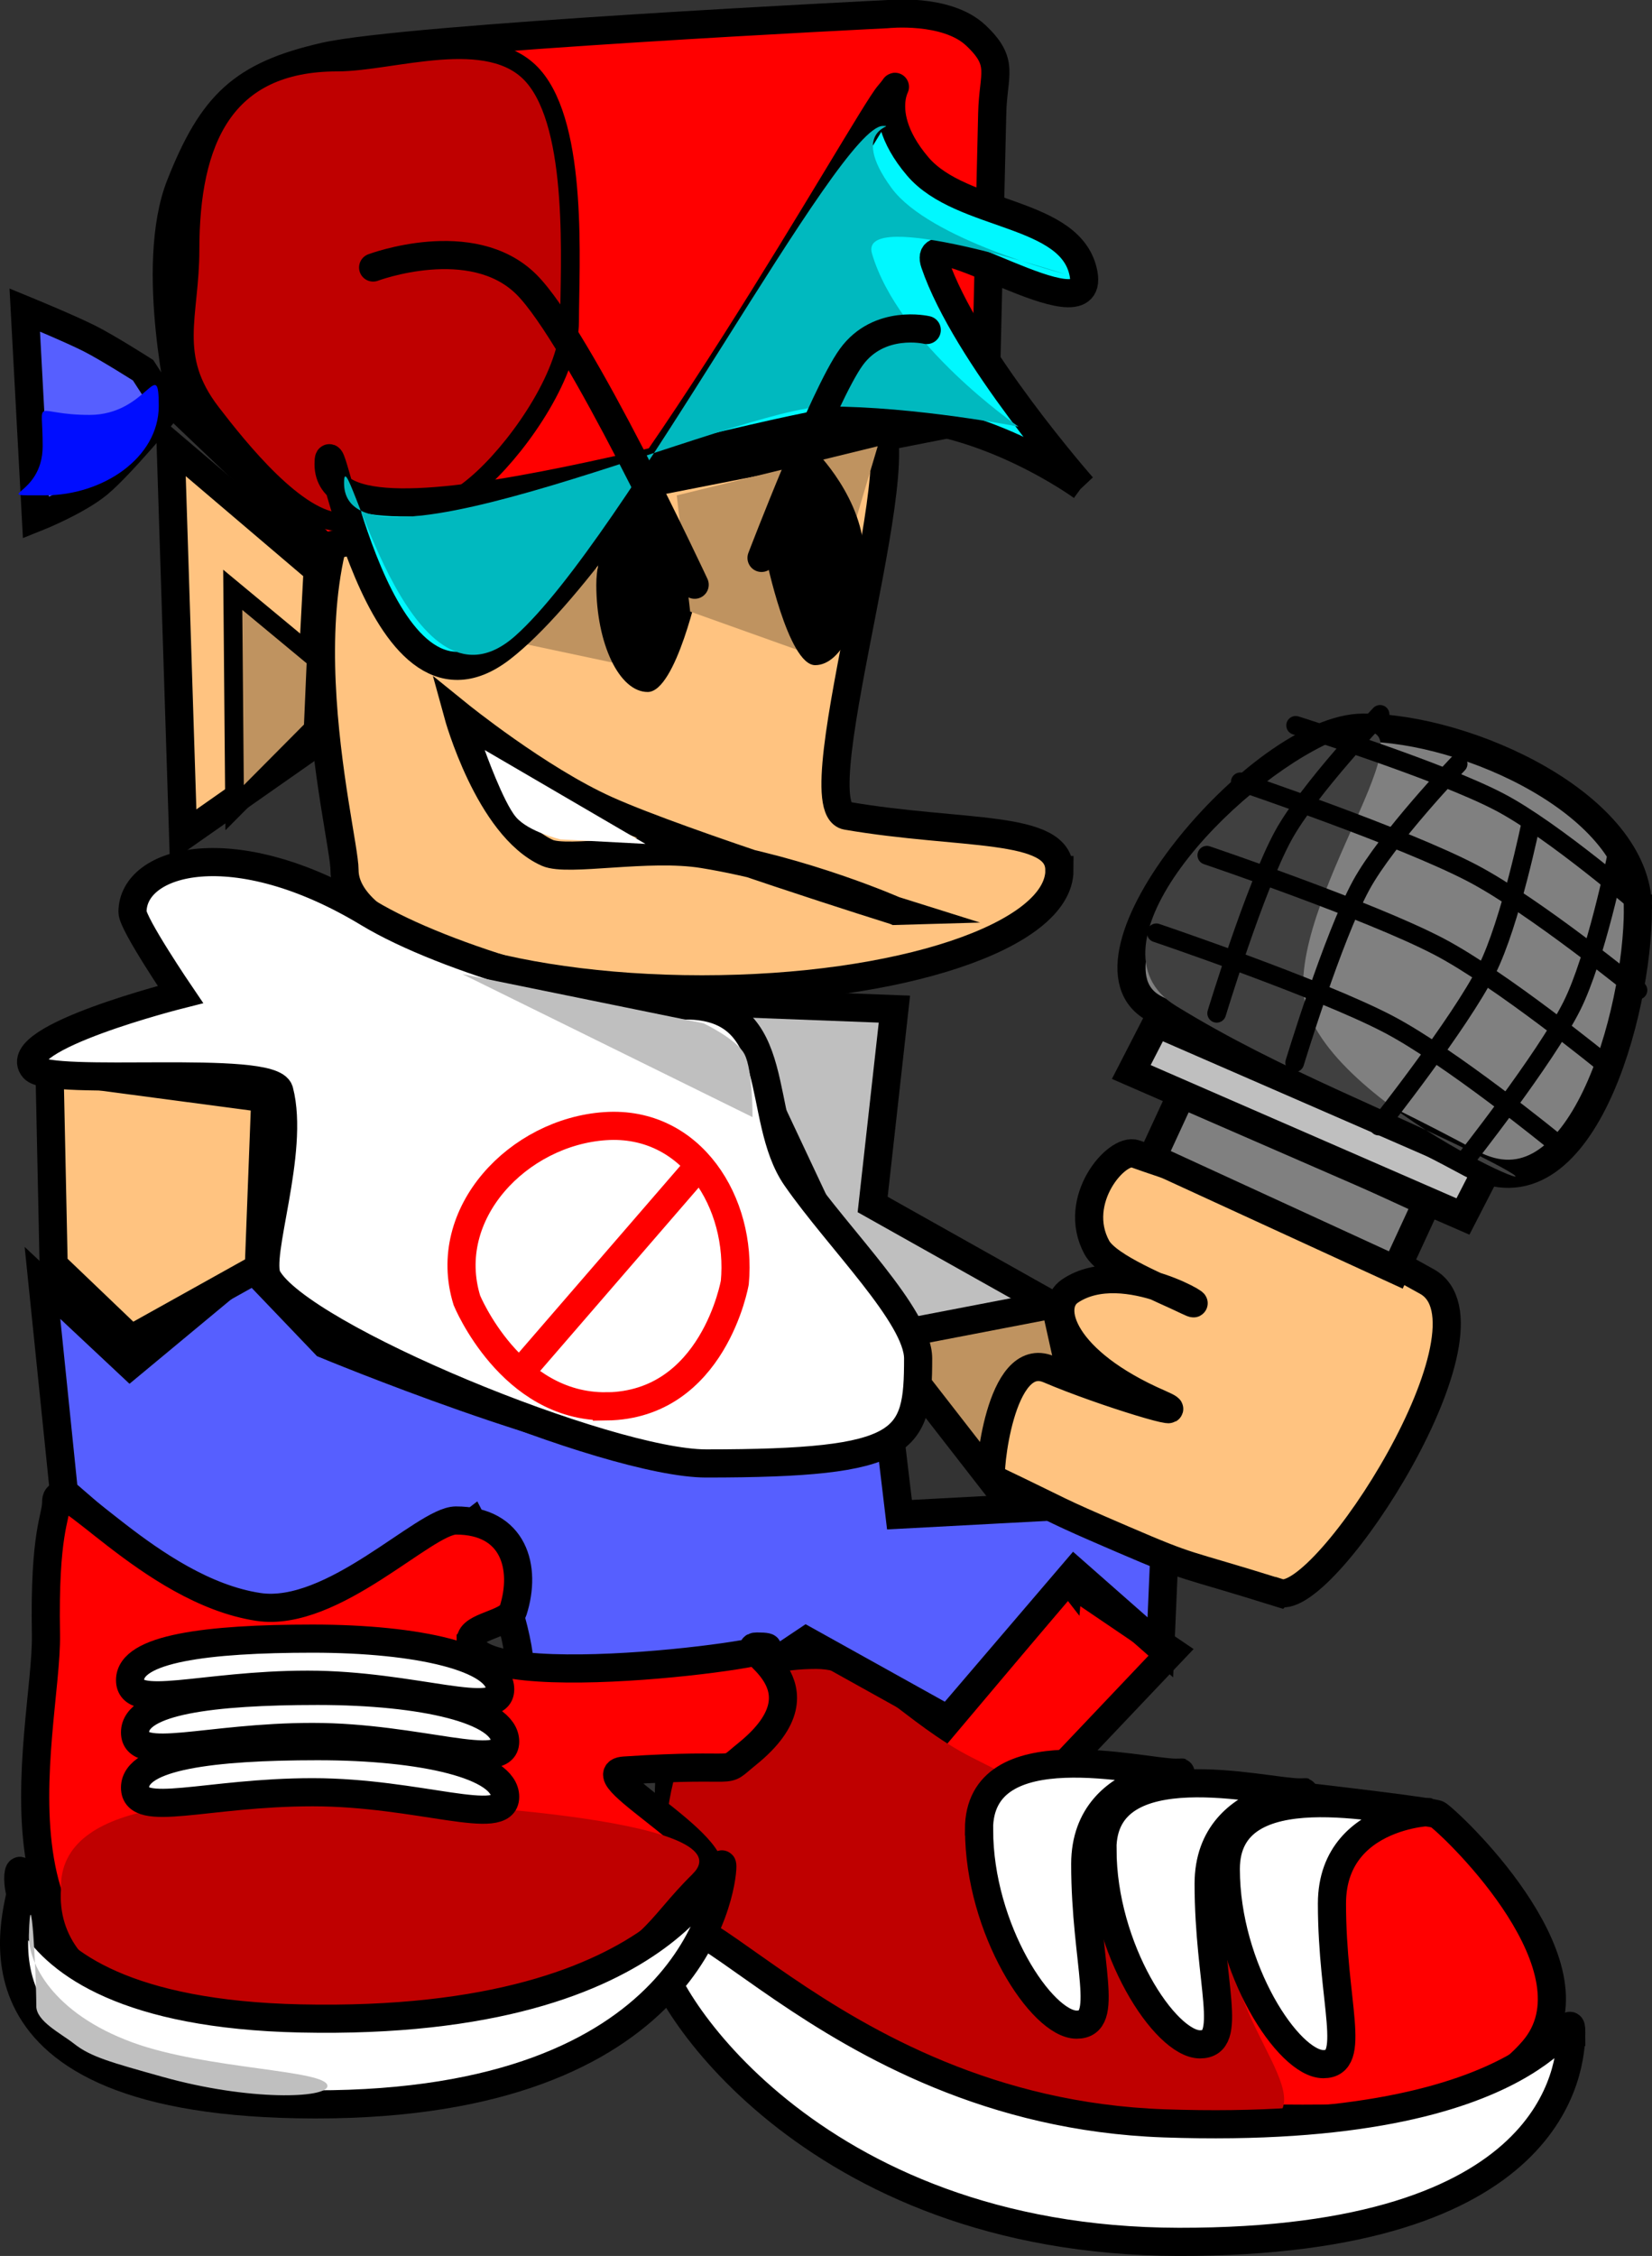 <svg version="1.1" xmlns="http://www.w3.org/2000/svg" xmlns:xlink="http://www.w3.org/1999/xlink" width="17.617" height="24.043" viewBox="0,0,17.617,24.043"><rect x="0" y="0" width="17.617" height="24.043" fill="#333333" stroke="none"/><g transform="translate(-232.569,-173.451)"><g data-paper-data="{&quot;isPaintingLayer&quot;:true}" fill-rule="nonzero" stroke-linejoin="miter" stroke-miterlimit="10" stroke-dasharray="" stroke-dashoffset="0" style="mix-blend-mode: normal"><g stroke-linecap="butt"><path d="M241.325,191.08l1.309,0.766l1.312,-1.555l1.121,0.76l-1.196,1.26c0,0 3.955,0.421 4.032,0.48c0.227,0.171 1.75,1.655 1.018,2.509c-0.709,0.828 -2.029,0.728 -3.071,0.728c-1.018,0 -3.899,0.683 -5.073,-0.237c-1.409,-1.103 -1.032,-3.842 -1.032,-3.842z" fill="#ff0000" stroke="#000000" stroke-width="0.3"/><path d="M245.588,196.133c-1.453,0 -5.947,-1.503 -5.947,-2.579c0,-1.075 0.178,-2.316 1.632,-2.316c0.543,0 0.928,0.569 1.659,0.943c1.228,0.627 2.762,1.278 2.762,1.952c0,1.075 1.348,2 -0.105,2z" fill="#bf0000" stroke="none" stroke-width="0"/><path d="M247.739,192.765c0.371,0 -0.966,-0.087 -0.966,0.974c0,1.061 0.278,1.711 -0.092,1.711c-0.371,0 -1.04,-1.018 -1.04,-2.079c0,-1.061 1.728,-0.605 2.099,-0.605z" fill="#ffffff" stroke="#000000" stroke-width="0.3"/><path d="M244.325,193.159c0,-1.061 1.728,-0.605 2.099,-0.605c0.371,0 -0.966,-0.087 -0.966,0.974c0,1.061 0.278,1.711 -0.092,1.711c-0.371,0 -1.04,-1.018 -1.04,-2.079z" fill="#ffffff" stroke="#000000" stroke-width="0.3"/><path d="M243.009,192.949c0,-1.061 1.728,-0.605 2.099,-0.605c0.371,0 -0.966,-0.087 -0.966,0.974c0,1.061 0.278,1.711 -0.092,1.711c-0.371,0 -1.04,-1.018 -1.04,-2.079z" fill="#ffffff" stroke="#000000" stroke-width="0.3"/><path d="M249.325,195.107c0,0.392 -0.165,2.243 -4.184,2.237c-3.96,-0.006 -5.569,-2.687 -5.553,-3.079c0.053,-1.287 1.697,1.686 5.395,1.816c4.118,0.144 4.342,-1.366 4.342,-0.974z" fill="#ffffff" stroke="#000000" stroke-width="0.3"/></g><path d="M241.964,187.778l-1.714,-3.643l1.857,0.071l-0.232,2.082l2.018,1.133z" fill="#bfbfbf" stroke="#000000" stroke-width="0.3" stroke-linecap="butt"/><path d="M241.964,187.706l1.857,-0.357l0.286,1.286l-0.143,1.643z" fill="#bf9360" stroke="#000000" stroke-width="0.3" stroke-linecap="butt"/><path d="M233.25,189.349l-0.228,-2.225l0.934,0.875l1.277,-1.06l0.803,0.839c0,0 2.703,1.121 3.786,1.155c1.107,0.035 2.143,-0.981 2.143,-0.981l0.196,1.642l2.849,-0.152l-0.067,1.566l-0.916,-0.806l-1.348,1.576l-1.512,-0.841l-1.702,1.137c0,0 -2.01,0.073 -1.59,-0.183c0.677,-0.412 -0.266,-2.211 -0.266,-2.211l-2.099,1.621z" fill="#565fff" stroke="#000000" stroke-width="0.3" stroke-linecap="butt"/><path d="M235.329,186.963l-1.362,0.759l-0.826,-0.79l-0.044,-2.081l2.301,0.305z" fill="#ffc380" stroke="#000000" stroke-width="0.3" stroke-linecap="butt"/><g><path d="M243.867,182.724c0,0.702 -1.706,1.271 -3.812,1.271c-2.105,0 -3.812,-0.569 -3.812,-1.271c0,-0.404 -0.81,-3.391 0.478,-4.57c0.948,-0.869 4.227,-0.271 5.119,-0.271c0.631,0 -0.765,4.172 -0.241,4.262c1.224,0.211 2.267,0.088 2.267,0.579z" fill="#ffc380" stroke="#000000" stroke-width="0.3" stroke-linecap="butt"/><path d="M237.881,180.254l0.286,-1.143l0.714,0.286l0.571,1.19z" fill="#bf9360" stroke="none" stroke-width="0" stroke-linecap="butt"/><path d="M236.017,179.278l-1.494,-1.423c0,0 -0.373,-1.565 -0.031,-2.43c0.342,-0.865 0.661,-1.169 1.535,-1.37c0.874,-0.202 6,-0.453 6,-0.453c0,0 0.634,-0.069 0.947,0.225c0.313,0.294 0.186,0.405 0.176,0.834c-0.018,0.77 -0.076,3.233 -0.076,3.233z" fill="#ff0000" stroke="#000000" stroke-width="0.3" stroke-linecap="butt"/><path d="M234.595,176.112c0,-1.157 0.362,-2 1.571,-2c0.591,0 1.625,-0.379 2.089,0.149c0.485,0.551 0.388,2.022 0.388,2.613c0,0.541 -0.504,1.283 -0.912,1.665c-0.464,0.436 -0.873,0.478 -1.517,0.478c-0.473,0 -1.098,-0.784 -1.394,-1.169c-0.461,-0.601 -0.225,-1.031 -0.225,-1.735z" fill="#bf0000" stroke="#000000" stroke-width="0.2" stroke-linecap="butt"/><path d="M244.11,178.637c0,0 -1.031,-0.754 -2.131,-0.754c-1.1,0 -5.906,1.672 -5.906,0.515c0,-0.577 0.508,2.991 1.842,1.962c1.342,-1.035 3.904,-5.637 4.131,-5.899c0.227,-0.262 -0.246,0.111 0.31,0.764c0.468,0.549 1.649,0.467 1.769,1.149c0.119,0.682 -1.76,-0.624 -1.588,-0.118c0.33,0.971 1.574,2.382 1.574,2.382z" fill="#00f8ff" stroke="#000000" stroke-width="0.3" stroke-linecap="butt"/><path d="M243.429,177.998c0,0 -1.092,-0.215 -2.044,-0.215c-0.952,0 -5.147,1.972 -5.147,0.815c0,-0.577 0.673,2.658 1.828,1.628c1.162,-1.035 3.441,-5.433 3.919,-5.433c0.172,0 -0.388,0.011 0.093,0.664c0.405,0.549 1.847,0.915 1.847,0.915c0,0 -2.206,-0.724 -2.057,-0.218c0.286,0.971 1.561,1.843 1.561,1.843z" fill="#00b9bf" stroke="#000000" stroke-width="0" stroke-linecap="butt"/><path d="M234.522,182.359l-0.133,-4.167l1.567,1.333l-0.1,1.9z" fill="#ffc380" stroke="#000000" stroke-width="0.3" stroke-linecap="butt"/><path d="M235.071,182.059l-0.02,-2.322l0.89,0.738l-0.032,0.741z" fill="#bf9360" stroke="#000000" stroke-width="0.2" stroke-linecap="butt"/><path d="M234.357,177.802c0,0 -0.499,0.605 -0.739,0.804c-0.228,0.189 -0.666,0.363 -0.666,0.363l-0.119,-2.214c0,0 0.473,0.194 0.693,0.305c0.199,0.101 0.569,0.337 0.569,0.337z" fill="#565fff" stroke="#000000" stroke-width="0.3" stroke-linecap="butt"/><path d="M234.262,177.778c0,0.552 -0.596,0.952 -1.214,0.952c-0.618,0 -0.024,0.028 -0.024,-0.524c0,-0.552 -0.118,-0.333 0.5,-0.333c0.618,0 0.738,-0.648 0.738,-0.095z" fill="#000dff" stroke="none" stroke-width="0" stroke-linecap="butt"/><path d="M240.024,179.683c0,0 -0.245,1.143 -0.548,1.143c-0.302,0 -0.548,-0.512 -0.548,-1.143c0,-0.631 0.548,-1.143 0.548,-1.143z" fill="#000000" stroke="none" stroke-width="0" stroke-linecap="butt"/><path d="M239.929,179.969l-0.143,-1.238l2.143,-0.524l-0.667,2.238z" fill="#bf9360" stroke="none" stroke-width="0" stroke-linecap="butt"/><path d="M241.786,179.397c0,0.631 -0.235,1.143 -0.524,1.143c-0.289,0 -0.524,-1.143 -0.524,-1.143l0.524,-1.143c0,0 0.524,0.512 0.524,1.143z" fill="#000000" stroke="none" stroke-width="0" stroke-linecap="butt"/><path d="M236.548,176.302c0,0 1.051,-0.395 1.632,0.178c0.561,0.553 1.797,3.203 1.797,3.203" fill="none" stroke="#000000" stroke-width="0.3" stroke-linecap="round"/><path d="M240.69,179.397c0,0 0.666,-1.74 0.957,-2.14c0.297,-0.409 0.805,-0.289 0.805,-0.289" fill="none" stroke="#000000" stroke-width="0.3" stroke-linecap="round"/><path d="M242.119,183.159c0,0 -0.966,-0.428 -2.05,-0.605c-0.587,-0.096 -1.445,0.084 -1.664,-0.014c-0.625,-0.281 -0.952,-1.476 -0.952,-1.476c0,0 0.857,0.694 1.584,1.02c0.818,0.367 3.083,1.075 3.083,1.075z" fill="none" stroke="#000000" stroke-width="0.3" stroke-linecap="round"/><path d="M238.071,182.159c-0.135,-0.158 -0.333,-0.714 -0.333,-0.714l1.714,1l-0.905,-0.048c0,0 -0.342,-0.08 -0.476,-0.238z" fill="#ffffff" stroke="#000000" stroke-width="0" stroke-linecap="butt"/></g><g><path d="M246.212,190.428c-1.075,-0.336 -0.893,-0.237 -1.674,-0.573c-0.782,-0.336 -0.56,-0.251 -1.397,-0.65c-0.035,-0.017 0.086,-1.386 0.615,-1.16c0.587,0.251 1.612,0.555 1.177,0.365c-1.034,-0.45 -1.207,-1.03 -0.953,-1.2c0.582,-0.391 1.581,0.266 1.254,0.106c-0.259,-0.127 -0.851,-0.356 -0.968,-0.569c-0.276,-0.506 0.214,-1.068 0.408,-0.999c0.838,0.299 1.366,0.398 1.753,0.564c0.35,0.15 0.382,0.262 1.357,0.796c0.85,0.466 -1.083,3.472 -1.571,3.319z" data-paper-data="{&quot;index&quot;:null}" fill="#ffc380" stroke="#000000" stroke-width="0.3" stroke-linecap="butt"/><path d="M244.855,185.792l0.334,-0.723l2.599,1.194l-0.334,0.723z" fill="#808080" stroke="#000000" stroke-width="0.3" stroke-linecap="butt"/><path d="M244.633,184.876l0.268,-0.521l3.537,1.54l-0.268,0.521z" fill="#bfbfbf" stroke="#000000" stroke-width="0.3" stroke-linecap="butt"/><path d="M250.036,183.135c0,1.105 -0.607,3.352 -1.786,2.714c-1.112,-0.601 -2.143,-1.038 -3.357,-1.643c-0.989,-0.492 1.11,-3 2.214,-3c1.105,0 2.929,0.824 2.929,1.929z" fill="#808080" stroke="#000000" stroke-width="0.3" stroke-linecap="butt"/><path d="M246.464,183.956c0,1.203 3.128,2.464 2.036,1.893c-1.031,-0.539 -2.25,-0.975 -3.393,-1.679c-1.025,-0.631 0.612,-2.355 1.679,-2.821c1.307,-0.571 -0.321,1.404 -0.321,2.607z" fill="#404040" stroke="none" stroke-width="0" stroke-linecap="butt"/><path d="M245.439,182.566c0,0 1.734,0.586 2.474,0.973c0.666,0.349 1.766,1.247 1.766,1.247" data-paper-data="{&quot;index&quot;:null}" fill="none" stroke="#000000" stroke-width="0.2" stroke-linecap="round"/><path d="M244.9,183.393c0,0 1.734,0.586 2.474,0.973c0.666,0.349 1.766,1.247 1.766,1.247" data-paper-data="{&quot;index&quot;:null}" fill="none" stroke="#000000" stroke-width="0.2" stroke-linecap="round"/><path d="M245.796,181.784c0,0 1.734,0.586 2.474,0.973c0.666,0.349 1.766,1.247 1.766,1.247" data-paper-data="{&quot;index&quot;:null}" fill="none" stroke="#000000" stroke-width="0.2" stroke-linecap="round"/><path d="M246.386,181.182c0,0 1.53,0.479 2.175,0.817c0.581,0.304 1.524,1.121 1.524,1.121" data-paper-data="{&quot;index&quot;:null}" fill="none" stroke="#000000" stroke-width="0.2" stroke-linecap="round"/><path d="M245.544,184.25c0,0 0.406,-1.338 0.71,-1.894c0.274,-0.5 1.032,-1.291 1.032,-1.291" data-paper-data="{&quot;index&quot;:null}" fill="none" stroke="#000000" stroke-width="0.2" stroke-linecap="round"/><path d="M246.376,184.777c0,0 0.406,-1.338 0.71,-1.894c0.274,-0.5 1.032,-1.291 1.032,-1.291" data-paper-data="{&quot;index&quot;:null}" fill="none" stroke="#000000" stroke-width="0.2" stroke-linecap="round"/><path d="M249.805,182.59c0,0 -0.218,1.073 -0.474,1.583c-0.284,0.566 -1.152,1.662 -1.152,1.662" data-paper-data="{&quot;index&quot;:null}" fill="none" stroke="#000000" stroke-width="0.2" stroke-linecap="round"/><path d="M248.898,182.207c0,0 -0.218,1.073 -0.474,1.583c-0.284,0.566 -1.152,1.662 -1.152,1.662" data-paper-data="{&quot;index&quot;:null}" fill="none" stroke="#000000" stroke-width="0.2" stroke-linecap="round"/></g><g><path d="M240.1,189.048c-1.043,0 -4.335,-1.347 -4.679,-1.981c-0.123,-0.227 0.296,-1.338 0.126,-1.99c-0.076,-0.292 -2.449,-0.039 -2.619,-0.24c-0.274,-0.324 1.565,-0.787 1.565,-0.787c0,0 -0.511,-0.752 -0.511,-0.879c0,-0.554 1.083,-0.854 2.515,0.011c0.83,0.501 2.566,0.985 3.387,0.985c1.067,0 0.73,1.194 1.175,1.835c0.455,0.655 1.301,1.476 1.301,1.927c0,0.894 -0.105,1.119 -2.262,1.119z" fill="#ffffff" stroke="#000000" stroke-width="0.3" stroke-linecap="butt"/><path d="M239.037,188.439c-1.02,0.013 -1.489,-1.129 -1.489,-1.129c-0.287,-0.928 0.552,-1.796 1.476,-1.857c0.924,-0.062 1.46,0.826 1.381,1.667c0,0 -0.226,1.305 -1.368,1.32z" fill="none" stroke="#ff0000" stroke-width="0.3" stroke-linecap="round"/><path d="M239.976,185.929l-1.833,2.119" fill="none" stroke="#ff0000" stroke-width="0.3" stroke-linecap="round"/><path d="M237.5,183.833v0l2.571,0.524c0,0 0.353,0.167 0.437,0.329c0.09,0.171 0.086,0.671 0.086,0.671z" fill="#bfbfbf" stroke="none" stroke-width="0" stroke-linecap="butt"/></g><g stroke-linecap="butt"><path d="M237.588,190.934c0,0.633 3.867,0.065 3.053,0.065c-0.243,0 0.814,0.404 -0.105,1.146c-0.297,0.239 0.021,0.088 -1.309,0.176c-0.466,0.031 1.359,0.946 0.802,1.196c-0.741,0.333 -0.247,1.414 -4.87,1.398c-2.987,-0.01 -2.081,-3.001 -2.1,-4.046c-0.02,-1.093 0.109,-1.239 0.109,-1.409c0,-0.375 1,0.942 2.156,1.117c0.795,0.12 1.775,-0.921 2.107,-0.921c0.619,0 0.756,0.503 0.61,0.96c-0.046,0.144 -0.452,0.165 -0.452,0.317z" fill="#ff0000" stroke="#000000" stroke-width="0.3"/><path d="M239.956,193.423c-0.509,0.497 -0.518,0.795 -1.499,1.084c-0.539,0.159 -1.256,0.355 -2.922,0.357c-1.181,0.002 -1.131,-0.061 -1.459,-0.18c-0.571,-0.207 -0.891,-0.586 -0.857,-1.097c-0.028,-0.998 1.714,-0.95 2.789,-0.95c1.075,0 4.557,0.191 3.947,0.786z" fill="#bf0000" stroke="none" stroke-width="0"/><path d="M235.904,192.552c-1.134,0 -1.895,0.285 -1.895,-0.049c0,-0.335 0.814,-0.442 1.947,-0.442c1.134,0 2,0.206 2,0.54c0,0.335 -0.919,-0.049 -2.053,-0.049z" data-paper-data="{&quot;index&quot;:null}" fill="#ffffff" stroke="#000000" stroke-width="0.3"/><path d="M235.904,191.963c-1.134,0 -1.895,0.285 -1.895,-0.049c0,-0.335 0.814,-0.442 1.947,-0.442c1.134,0 2,0.206 2,0.54c0,0.335 -0.919,-0.049 -2.053,-0.049z" data-paper-data="{&quot;index&quot;:null}" fill="#ffffff" stroke="#000000" stroke-width="0.3"/><path d="M235.851,191.406c-1.134,0 -1.895,0.285 -1.895,-0.049c0,-0.335 0.814,-0.442 1.947,-0.442c1.134,0 2,0.206 2,0.54c0,0.335 -0.919,-0.049 -2.053,-0.049z" data-paper-data="{&quot;index&quot;:null}" fill="#ffffff" stroke="#000000" stroke-width="0.3"/><path d="M240.272,193.341c0,0.244 -0.323,2.541 -4.342,2.538c-3.96,-0.004 -3.148,-2.064 -3.132,-2.308c0.053,-0.801 -0.724,1.311 2.974,1.392c4.118,0.09 4.5,-1.865 4.5,-1.621z" fill="#ffffff" stroke="#000000" stroke-width="0.3"/><path d="M236.061,195.682c0,0.132 -0.831,0.164 -1.763,-0.098c-0.546,-0.153 -0.76,-0.211 -0.937,-0.35c-0.145,-0.114 -0.405,-0.24 -0.405,-0.403c0,-0.362 -0.06,-1.431 -0.079,-0.753c-0.008,0.289 0.25,0.828 1.106,1.141c0.79,0.289 2.078,0.29 2.078,0.464z" fill="#bfbfbf" stroke="none" stroke-width="0"/></g></g></g></svg>